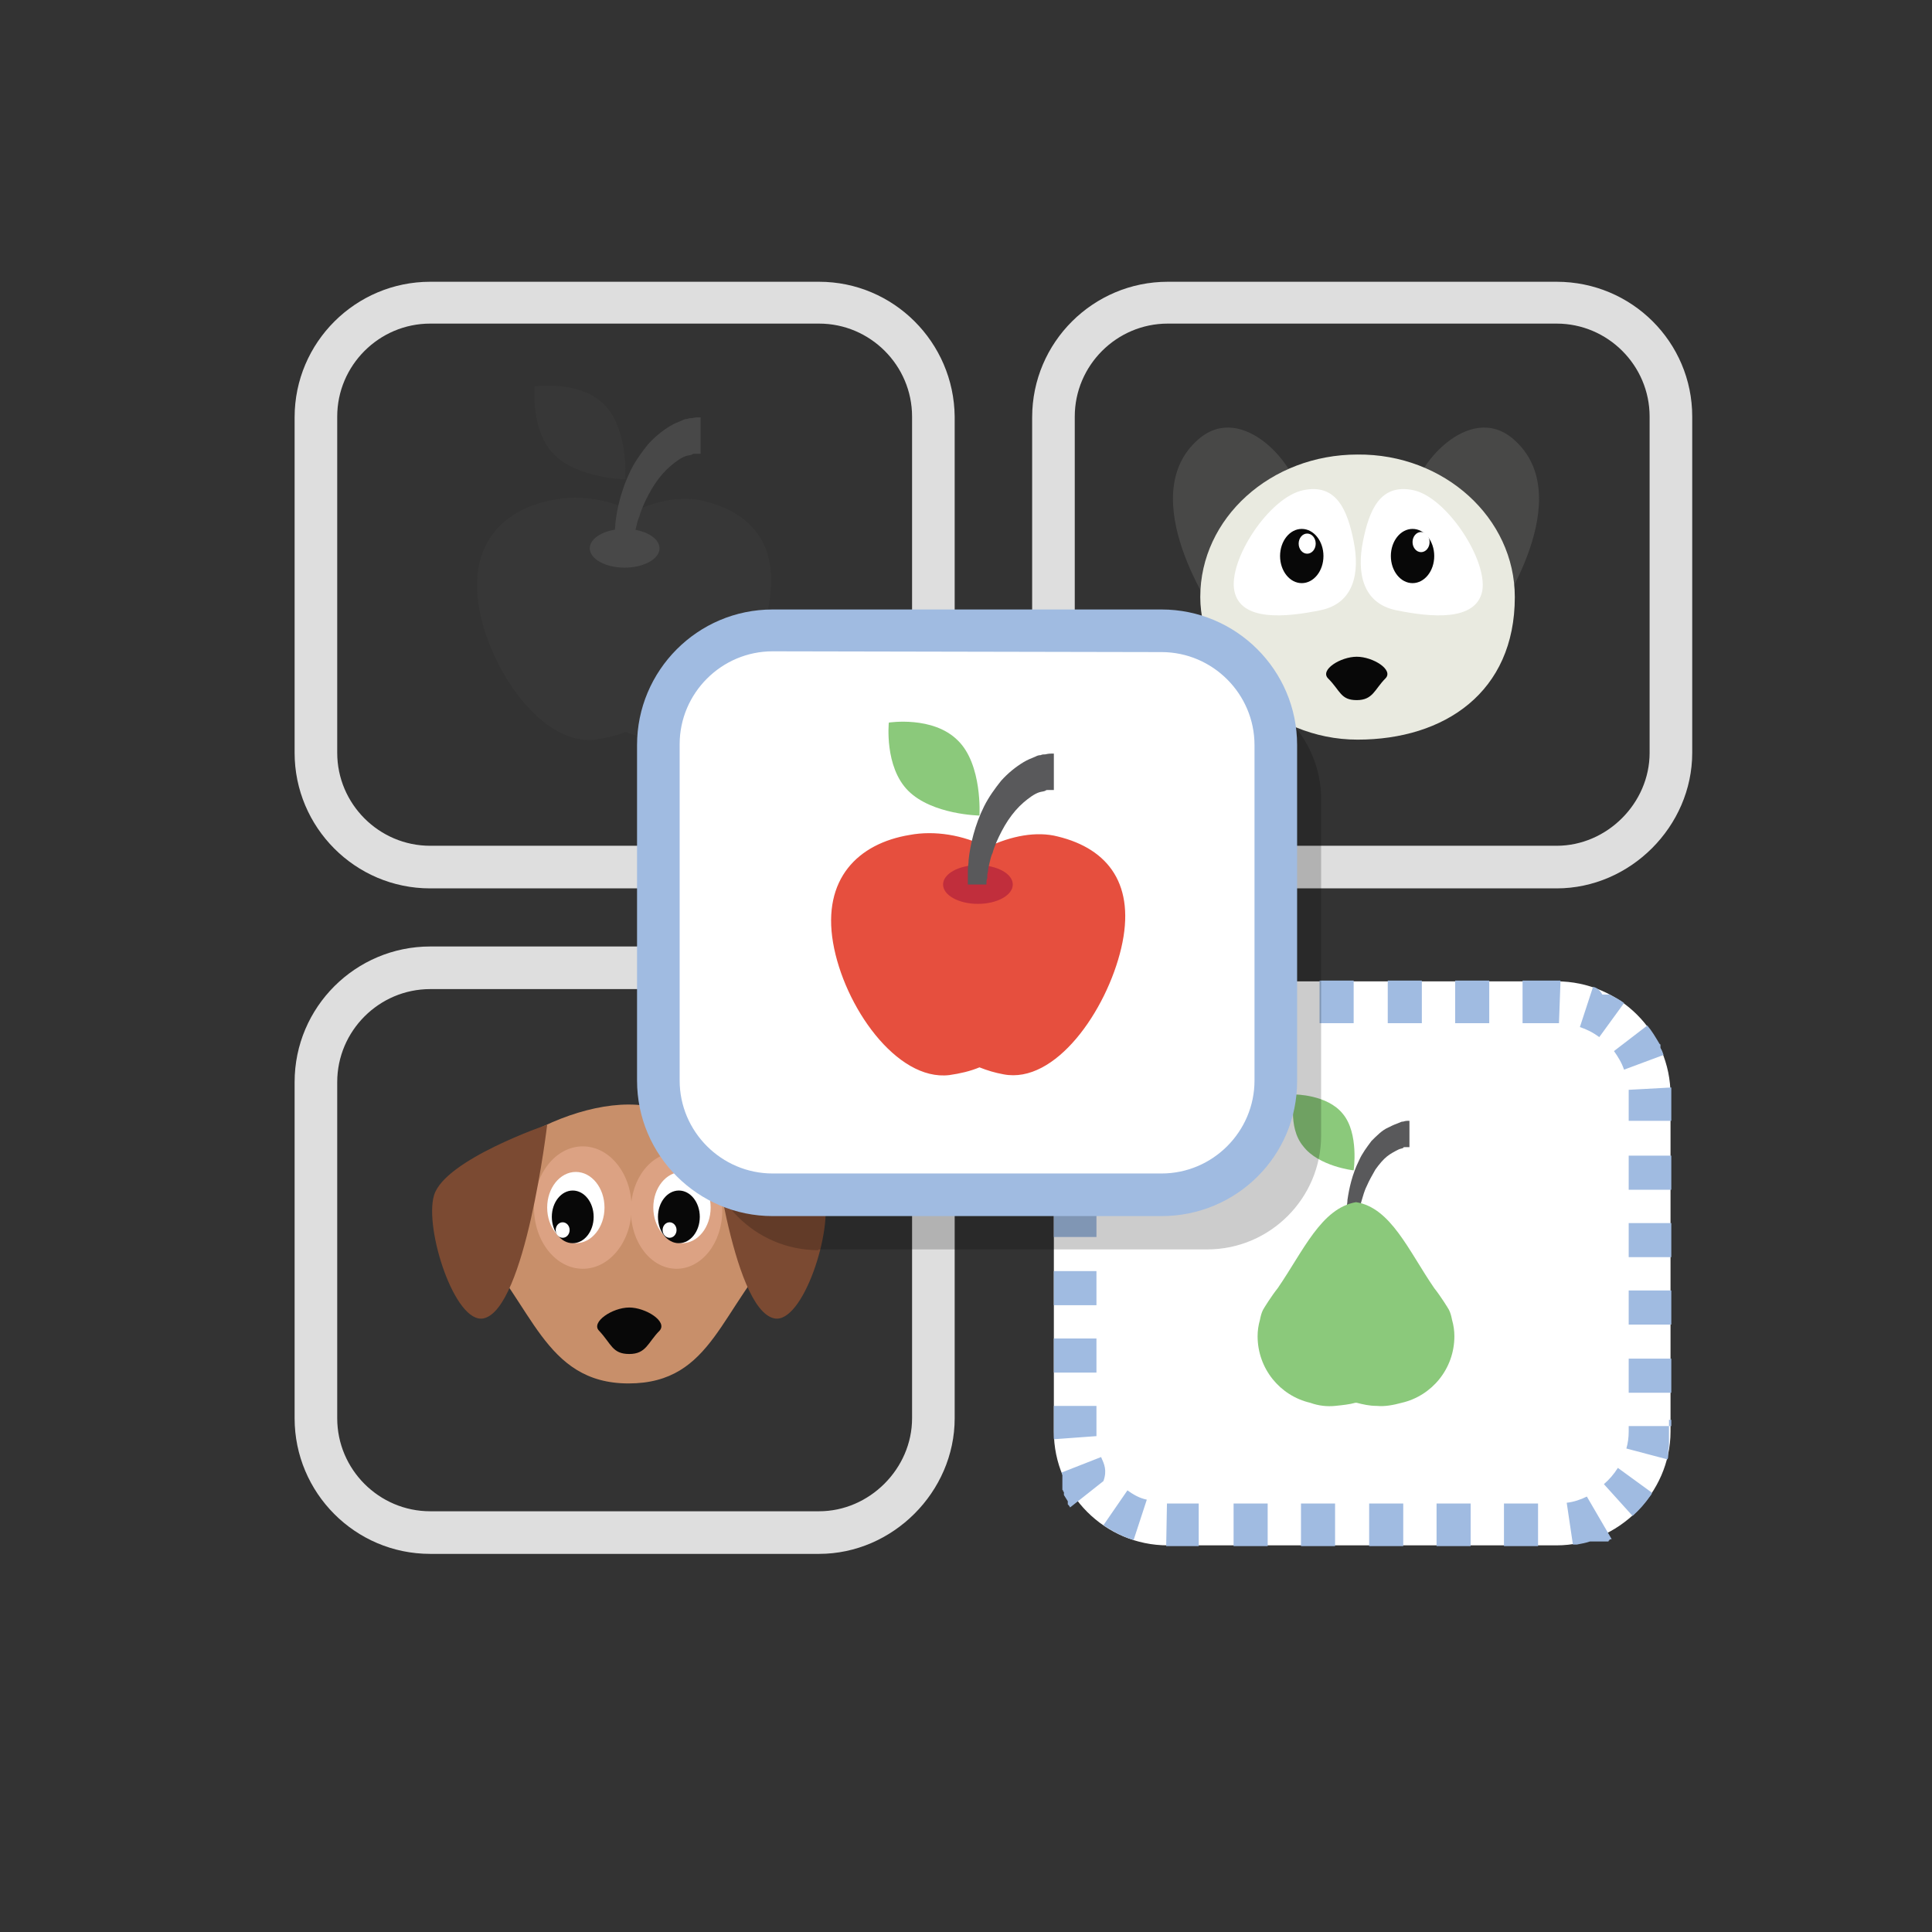 <?xml version="1.0" encoding="UTF-8" standalone="no"?>
<svg
   xmlns:dc="http://purl.org/dc/elements/1.1/"
   xmlns:cc="http://creativecommons.org/ns#"
   xmlns:rdf="http://www.w3.org/1999/02/22-rdf-syntax-ns#"
   xmlns:svg="http://www.w3.org/2000/svg"
   xmlns="http://www.w3.org/2000/svg"
   xmlns:xlink="http://www.w3.org/1999/xlink"
   xmlns:sodipodi="http://sodipodi.sourceforge.net/DTD/sodipodi-0.dtd"
   xmlns:inkscape="http://www.inkscape.org/namespaces/inkscape"
   height="24px"
   width="24px"
   viewBox="0 0 100 100"
   enable-background="new 0 0 100 100"
   version="1.1"
   id="svg32"
   sodipodi:docname="icon.svg"
   inkscape:version="0.92.2 5c3e80d, 2017-08-06">
  <rect x="0" y="0" width="100" height="100" fill="#333333" stroke="none"/>
  <defs
     id="defs36">
    <style
       id="style1183">
      .cls-1 {
        isolation: isolate;
      }

      .cls-2 {
        fill: none;
      }

      .cls-3 {
        fill: #6bc9a7;
      }

      .cls-4 {
        opacity: 0.15;
        mix-blend-mode: multiply;
      }

      .cls-5 {
        fill: #fff;
      }

      .cls-6 {
        fill: #cde6fc;
      }

      .cls-7 {
        fill: #8db7e2;
      }

      .cls-8 {
        opacity: 0.2;
      }

      .cls-9 {
        fill: #231f20;
      }

      .cls-10 {
        fill: #ddd;
      }

      .cls-11 {
        fill: #239630;
      }
    </style>
    <style
       id="style1586">
      .cls-1 {
        fill: #ea964d;
      }

      .cls-2 {
        fill: #f0f1f5;
      }

      .cls-3 {
        fill: #b8b8bf;
      }

      .cls-4 {
        fill: #34495e;
      }

      .cls-5 {
        fill: #e94c3d;
      }

      .cls-6 {
        fill: #c1392b;
      }

      .cls-7 {
        fill: #3497da;
      }

      .cls-8 {
        fill: #2a80bb;
      }

      .cls-9 {
        fill: #2c3e50;
        opacity: 0.1;
      }

      .cls-10 {
        fill: #8e44ad;
      }

      .cls-11 {
        fill: none;
      }
    </style>
    <style
       id="style6156">
      .cls-1 {
        fill: #f06060;
      }

      .cls-2 {
        opacity: 0.15;
      }

      .cls-3 {
        fill: #231f20;
      }

      .cls-4 {
        fill: #fff;
      }

      .cls-5 {
        fill: #79aad3;
      }

      .cls-6 {
        fill: #b0afad;
      }

      .cls-7 {
        fill: none;
      }
    </style>
    <style
       id="style217">
      .cls-1 {
        isolation: isolate;
      }

      .cls-2 {
        fill: #d35400;
      }

      .cls-3 {
        opacity: 0.25;
        mix-blend-mode: multiply;
      }

      .cls-4 {
        fill: #fff;
      }

      .cls-5 {
        fill: #34495e;
      }

      .cls-6 {
        fill: #2ecc71;
      }

      .cls-7 {
        fill: #2980b9;
      }

      .cls-8 {
        fill: none;
      }
    </style>
    <style
       id="style504">
      .cls-1 {
        isolation: isolate;
      }

      .cls-2 {
        fill: #97baf6;
      }

      .cls-3 {
        fill: #dedede;
      }

      .cls-4 {
        opacity: 0.2;
        mix-blend-mode: multiply;
      }

      .cls-5 {
        fill: #62c485;
      }

      .cls-6 {
        fill: #34495e;
      }

      .cls-7 {
        fill: none;
      }
    </style>
    <rect
       height="225"
       width="400"
       id="SVGID_1_" />
  </defs>
  <sodipodi:namedview
     pagecolor="#ffffff"
     bordercolor="#666666"
     borderopacity="1"
     objecttolerance="10"
     gridtolerance="10"
     guidetolerance="10"
     inkscape:pageopacity="0"
     inkscape:pageshadow="2"
     inkscape:window-width="1440"
     inkscape:window-height="856"
     id="namedview34"
     showgrid="false"
     inkscape:zoom="22.684322"
     inkscape:cx="12.028525"
     inkscape:cy="10.618424"
     inkscape:window-x="75"
     inkscape:window-y="47"
     inkscape:window-maximized="0"
     inkscape:current-layer="svg32" />
  <g
     stroke-miterlimit="10"
     id="g22"
     style="display:none;stroke-miterlimit:10">
    <g
       id="g14"
       style="stroke-width:3;stroke-linecap:round;stroke-linejoin:round">
      <g
         id="g10"
         style="stroke:#999999"
         transform="translate(29.167)">
        <g
           id="g6"
           style="fill:#ffffff">
          <path
             d="m 41.567,28.1 h 18.4 l -23.3,-24.1 v 18.9 c 0,2.8 2.2,5.2 4.9,5.2 z"
             id="path2"
             inkscape:connector-curvature="0" />
          <path
             d="m 41.567,28.1 c -2.7,0 -4.8,-2.3 -4.8,-5.2 V 4 H -8.567 c -2.7,0 -4.8,2.3 -4.8,5.2 v 83.2 c 0,2.9 2.1,5.2 4.8,5.2 H 55.067 c 2.7,0 4.8,-2.3 4.8,-5.2 V 28.1 Z"
             id="path4"
             inkscape:connector-curvature="0"
             sodipodi:nodetypes="sscsssssscs" />
        </g>
      </g>
    </g>
  </g>
  <style
     id="style131"
     type="text/css">
	.st0{fill:#1D1D1D;}
	.st1{fill:#FFFFFF;}
</style>
  <style
     id="style900"
     type="text/css">
	.st0{fill:none;}
	.st1{fill:#88C87A;}
	.st2{opacity:0.15;}
	.st3{fill:#231F20;}
	.st4{fill:#FFFFFF;}
	.st5{fill:#F05F5F;}
</style>
  <style
     id="style214"
     type="text/css">
	.st0{fill:#DDDDDD;}
	.st1{fill:#C6C6C6;}
	.st2{fill:#8DB7E2;}
	.st3{fill:#2376C1;}
	.st4{fill:none;}
</style>
  <style
     id="style294"
     type="text/css">
	.st0{clip-path:url(#SVGID_2_);fill:#DEDEDE;}
	.st1{opacity:0.2;clip-path:url(#SVGID_2_);}
	.st2{fill:#C1C1BC;}
	.st3{fill:#9B9B9B;}
	.st4{clip-path:url(#SVGID_2_);}
	.st5{fill:#E9EAE0;}
	.st6{fill:#FFFFFF;}
	.st7{fill:#080808;}
	.st8{fill:#C88F6A;}
	.st9{fill:#DCA283;}
	.st10{fill:#7B4A32;}
	.st11{fill:#A0BBE1;}
	.st12{fill:#59595B;}
	.st13{fill:#8BC97B;}
	.st14{opacity:0.2;clip-path:url(#SVGID_2_);enable-background:new    ;}
	.st15{fill:#010101;}
	.st16{clip-path:url(#SVGID_2_);fill:#FFFFFF;}
	.st17{clip-path:url(#SVGID_2_);fill:#A0BBE1;}
	.st18{fill:#E64F3E;}
	.st19{fill:#C12E3C;}
</style>
  <g
     id="g470"
     transform="matrix(0.401,0,0,0.401,-28.821,2.474)">
    <defs
       id="defs299">
      <rect
         height="225"
         width="400"
         id="rect481"
         x="0"
         y="0" />
    </defs>
    <clipPath
       id="SVGID_2_">
      <use
         id="use301"
         style="overflow:visible"
         xlink:href="#SVGID_1_"
         x="0"
         y="0"
         width="100%"
         height="100%" />
    </clipPath>
    <path
       id="path304"
       clip-path="url(#SVGID_2_)"
       d="m 177.6,30.2 h -50.2 c -9.6,0 -17.5,7.8 -17.5,17.5 V 91 c 0,9.6 7.8,17.5 17.5,17.5 h 50.2 c 9.5,0 17.5,-8 17.5,-17.5 V 47.6 C 195,38 187.2,30.2 177.6,30.2 Z m 12,60.8 c 0,6.5 -5.5,12 -12,12 h -50.2 c -6.6,0 -12,-5.4 -12,-12 V 47.6 c 0,-6.6 5.4,-12 12,-12 h 50.2 c 6.6,0 12,5.4 12,12 z"
       class="st0"
       inkscape:connector-curvature="0"
       style="fill:#dedede" />
    <g
       id="g322"
       clip-path="url(#SVGID_2_)"
       class="st1"
       style="opacity:0.2">
      <g
         id="g308">
        <path
           id="path306"
           d="m 162.7,58.5 c -2.7,-0.7 -6,-0.1 -9.1,1.4 -3.1,-1.6 -6.8,-2.2 -10,-1.6 -6.7,1.1 -11.3,5.7 -9.9,13.9 1.4,8.2 8.2,17.9 15,17.1 1.4,-0.2 2.7,-0.5 3.9,-1 1,0.4 2,0.7 3.1,0.9 6.7,1.3 13.3,-8.2 15.2,-16.3 1.9,-8.2 -1.6,-12.8 -8.2,-14.4 z"
           class="st2"
           inkscape:connector-curvature="0"
           style="fill:#c1c1bc" />
      </g>
      <g
         id="g312">
        <ellipse
           id="ellipse310"
           ry="2.5"
           rx="4.5"
           cy="64.6"
           cx="152.5"
           class="st3"
           style="fill:#9b9b9b" />
      </g>
      <g
         id="g316">
        <path
           id="path314"
           d="m 151.2,64.6 c 0,0 0,-0.1 0,-0.2 0,-0.2 0,-0.3 0,-0.7 0,-0.3 0,-0.7 0,-1 0,-0.4 0.1,-0.8 0.1,-1.3 0.2,-1.9 0.8,-4.5 2,-6.9 0.6,-1.2 1.4,-2.3 2.2,-3.3 0.9,-1 1.9,-1.8 2.9,-2.4 0.5,-0.3 1,-0.5 1.5,-0.7 0.2,-0.1 0.4,-0.2 0.7,-0.2 0.2,-0.1 0.4,-0.1 0.6,-0.1 0.4,-0.1 0.7,-0.1 0.8,-0.1 0.2,0 0.3,0 0.3,0 v 4.7 h -0.1 c -0.1,0 -0.2,0 -0.4,0 -0.1,0 -0.2,0 -0.3,0 -0.1,0 -0.2,0 -0.3,0.1 -0.2,0.1 -0.5,0.1 -0.8,0.2 -0.6,0.2 -1.3,0.7 -2,1.3 -0.7,0.6 -1.4,1.4 -2,2.3 -0.6,0.9 -1.1,1.9 -1.5,2.8 -0.2,0.5 -0.4,1 -0.5,1.4 -0.2,0.4 -0.3,0.9 -0.4,1.3 -0.1,0.4 -0.2,0.8 -0.2,1.1 -0.1,0.3 -0.1,0.6 -0.1,0.9 -0.1,0.2 -0.1,0.4 -0.1,0.6 0,0.2 0,0.2 0,0.2 z"
           class="st3"
           inkscape:connector-curvature="0"
           style="fill:#9b9b9b" />
      </g>
      <g
         id="g320">
        <path
           id="path318"
           d="m 149.8,46 c 3.2,3.1 2.8,9.7 2.8,9.7 0,0 -6.1,-0.1 -9.2,-3.2 -3.1,-3.1 -2.5,-8.8 -2.5,-8.8 0,0 5.8,-0.8 8.9,2.3 z"
           class="st2"
           inkscape:connector-curvature="0"
           style="fill:#c1c1bc" />
      </g>
    </g>
    <path
       id="path324"
       clip-path="url(#SVGID_2_)"
       d="m 272.8,30.2 h -50.2 c -9.6,0 -17.5,7.8 -17.5,17.5 V 91 c 0,9.6 7.8,17.5 17.5,17.5 h 50.2 c 9.5,0 17.5,-8 17.5,-17.5 V 47.6 c 0,-9.6 -7.8,-17.4 -17.5,-17.4 z m 12,60.8 c 0,6.5 -5.5,12 -12,12 h -50.2 c -6.6,0 -12,-5.4 -12,-12 V 47.6 c 0,-6.6 5.4,-12 12,-12 h 50.2 c 6.6,0 12,5.4 12,12 z"
       class="st0"
       inkscape:connector-curvature="0"
       style="fill:#dedede" />
    <g
       id="g366"
       clip-path="url(#SVGID_2_)"
       class="st4">
      <g
         id="g328">
        <path
           id="path326"
           d="m 226.6,50.5 c 5.7,-4.9 12.9,3.6 13,7.7 0.1,4.5 -10.8,15.1 -10.8,15.1 0,0 -10.8,-15.4 -2.2,-22.8 z"
           class="st2"
           inkscape:connector-curvature="0"
           style="fill:#c1c1bc" />
      </g>
      <g
         id="g332">
        <path
           id="path330"
           d="m 267.2,50.5 c -5.7,-4.9 -12.9,3.6 -13,7.7 -0.1,4.5 10.8,15.1 10.8,15.1 0,0 10.8,-15.4 2.2,-22.8 z"
           class="st2"
           inkscape:connector-curvature="0"
           style="fill:#c1c1bc" />
      </g>
      <g
         id="g336">
        <path
           id="path334"
           d="m 267.4,70.9 c 0,12.3 -9.1,18.4 -20.3,18.4 -11.2,0 -20.3,-9.1 -20.3,-18.4 0,-10.2 9.1,-18.4 20.3,-18.4 11.2,-0.1 20.3,8.2 20.3,18.4 z"
           class="st5"
           inkscape:connector-curvature="0"
           style="fill:#e9eae0" />
      </g>
      <g
         id="g340">
        <path
           id="path338"
           d="m 263.2,70.1 c -0.8,4 -6.7,3.4 -11.1,2.5 -4.4,-0.9 -5.1,-4.9 -4.3,-8.9 0.8,-4 2.2,-7.5 6.5,-6.6 4.3,0.9 9.6,9 8.9,13 z"
           class="st6"
           inkscape:connector-curvature="0"
           style="fill:#ffffff" />
      </g>
      <g
         id="g344">
        <path
           id="path342"
           d="m 231.2,70.1 c 0.8,4 6.7,3.4 11.1,2.5 4.4,-0.9 5.1,-4.9 4.3,-8.9 -0.8,-4 -2.2,-7.5 -6.5,-6.6 -4.4,0.9 -9.7,9 -8.9,13 z"
           class="st6"
           inkscape:connector-curvature="0"
           style="fill:#ffffff" />
      </g>
      <g
         id="g348">
        <path
           id="path346"
           d="m 250.7,81.4 c -1.4,1.4 -1.6,2.8 -3.7,2.8 -2.1,0 -2.1,-1.2 -3.7,-2.8 -1.1,-1.1 1.6,-2.8 3.7,-2.8 2.1,0 4.8,1.7 3.7,2.8 z"
           class="st7"
           inkscape:connector-curvature="0"
           style="fill:#080808" />
      </g>
      <g
         id="g352">
        <ellipse
           id="ellipse350"
           ry="3.5"
           rx="2.8"
           cy="65.6"
           cx="239.9"
           class="st7"
           style="fill:#080808" />
      </g>
      <g
         id="g356">
        <ellipse
           id="ellipse354"
           ry="3.5"
           rx="2.8"
           cy="65.6"
           cx="254.2"
           class="st7"
           style="fill:#080808" />
      </g>
      <g
         id="g360">
        <ellipse
           id="ellipse358"
           ry="1.3"
           rx="1.1"
           cy="64"
           cx="240.6"
           class="st6"
           style="fill:#ffffff" />
      </g>
      <g
         id="g364">
        <ellipse
           id="ellipse362"
           ry="1.3"
           rx="1.1"
           cy="63.8"
           cx="255.3"
           class="st6"
           style="fill:#ffffff" />
      </g>
    </g>
    <path
       id="path368"
       clip-path="url(#SVGID_2_)"
       d="m 177.6,116 h -50.2 c -9.6,0 -17.5,7.8 -17.5,17.5 v 43.4 c 0,9.6 7.8,17.5 17.5,17.5 h 50.2 c 9.5,0 17.5,-8 17.5,-17.5 V 133.5 C 195,123.9 187.2,116 177.6,116 Z m 12,60.9 c 0,6.5 -5.5,12 -12,12 h -50.2 c -6.6,0 -12,-5.4 -12,-12 v -43.4 c 0,-6.6 5.4,-12 12,-12 h 50.2 c 6.6,0 12,5.4 12,12 z"
       class="st0"
       inkscape:connector-curvature="0"
       style="fill:#dedede" />
    <g
       id="g418"
       clip-path="url(#SVGID_2_)"
       class="st4">
      <g
         id="g372">
        <path
           id="path370"
           d="m 172.9,154.4 c -8.1,8.1 -8.9,18 -19.9,18 -11,0 -12.4,-10.5 -19.9,-18 -7,-7 8.9,-18 19.9,-18 11,0 26.9,10.9 19.9,18 z"
           class="st8"
           inkscape:connector-curvature="0"
           style="fill:#c88f6a" />
      </g>
      <g
         id="g376">
        <ellipse
           id="ellipse374"
           ry="7.9"
           rx="6.3"
           cy="149.7"
           cx="147.1"
           class="st9"
           style="fill:#dca283" />
      </g>
      <g
         id="g380">
        <ellipse
           id="ellipse378"
           ry="7.5"
           rx="5.9"
           cy="150.1"
           cx="159.2"
           class="st9"
           style="fill:#dca283" />
      </g>
      <g
         id="g384">
        <path
           id="path382"
           d="m 157,165.6 c -1.5,1.5 -1.7,3 -3.9,3 -2.2,0 -2.3,-1.3 -3.9,-3 -1.1,-1.1 1.7,-3 3.9,-3 2.1,0 5,1.8 3.9,3 z"
           class="st7"
           inkscape:connector-curvature="0"
           style="fill:#080808" />
      </g>
      <g
         id="g388">
        <ellipse
           id="ellipse386"
           ry="4.6"
           rx="3.7"
           cy="149.7"
           cx="146.2"
           class="st6"
           style="fill:#ffffff" />
      </g>
      <g
         id="g392">
        <ellipse
           id="ellipse390"
           ry="3.4"
           rx="2.7"
           cy="150.9"
           cx="145.8"
           class="st7"
           style="fill:#080808" />
      </g>
      <g
         id="g396">
        <ellipse
           id="ellipse394"
           ry="1"
           rx="0.9"
           cy="152.6"
           cx="144.5"
           class="st6"
           style="fill:#ffffff" />
      </g>
      <g
         id="g400">
        <ellipse
           id="ellipse398"
           ry="4.6"
           rx="3.7"
           cy="149.7"
           cx="159.9"
           class="st6"
           style="fill:#ffffff" />
      </g>
      <g
         id="g404">
        <ellipse
           id="ellipse402"
           ry="3.4"
           rx="2.7"
           cy="150.9"
           cx="159.5"
           class="st7"
           style="fill:#080808" />
      </g>
      <g
         id="g408">
        <ellipse
           id="ellipse406"
           ry="1"
           rx="0.9"
           cy="152.6"
           cx="158.3"
           class="st6"
           style="fill:#ffffff" />
      </g>
      <g
         id="g412">
        <path
           id="path410"
           d="m 171.8,164 c 3.7,0.8 7.7,-11.6 6.4,-15.9 -1.4,-4.6 -14.6,-9.1 -14.6,-9.1 0,0 2.7,23.8 8.2,25 z"
           class="st10"
           inkscape:connector-curvature="0"
           style="fill:#7b4a32" />
      </g>
      <g
         id="g416">
        <path
           id="path414"
           d="m 134.3,164 c -3.7,0.8 -7.7,-11.6 -6.4,-15.9 1.4,-4.6 14.6,-9.1 14.6,-9.1 0,0 -2.8,23.8 -8.2,25 z"
           class="st10"
           inkscape:connector-curvature="0"
           style="fill:#7b4a32" />
      </g>
    </g>
    <g
       id="g428"
       clip-path="url(#SVGID_2_)"
       class="st4">
      <g
         id="g422">
        <path
           id="path420"
           d="m 222.6,193.3 c -8.1,0 -14.7,-6.6 -14.7,-14.7 v -43.4 c 0,-8.1 6.6,-14.7 14.7,-14.7 h 50.2 c 8.1,0 14.7,6.6 14.7,14.7 v 43.4 c 0,8 -6.8,14.7 -14.7,14.7 z"
           class="st6"
           inkscape:connector-curvature="0"
           style="fill:#ffffff" />
      </g>
      <g
         id="g426">
        <path
           id="path424"
           d="m 272.8,120.4 h -4.4 v 5.5 h 4.4 z m -8.7,0 h -4.4 v 5.5 h 4.4 z m -8.7,0 H 251 v 5.5 h 4.4 z m -8.8,0 h -4.4 v 5.5 h 4.4 z m -8.7,0 h -4.4 v 5.5 h 4.4 z m -8.7,0 h -4.4 v 5.5 h 4.4 z m -8.7,0.2 c -1.5,0.2 -2.9,0.7 -4.1,1.3 l 2.3,4.9 c 0.8,-0.4 1.7,-0.7 2.6,-0.8 z m -7.8,3.7 c -1.1,1 -2,2.1 -2.7,3.4 l 4.7,2.8 c 0.5,-0.8 1,-1.5 1.7,-2.1 z m -4.3,7.4 c -0.1,0.5 -0.2,1.1 -0.3,1.7 v 0 0.1 0 0 0 0 0 0 0 c 0,0 0,0 0,0.1 v 0 0 0 0 0 0 0 0 0 c 0,0 0,0 0,0.1 v 0 0 0 0 0 0 0 0 0 0 0 0 0 0 0 0 0 0 0 c 0,0 0,0 0,0.1 v 0 0 0 0 0 0 0 0 0 c 0,0 0,0 0,0.1 v 0 0 0 0 0 0 0 0 0 0 0 0 0 0 0 0 0 0 0 0 0 0 0 0 0 0 0 0 0 0 0 0 0 0 0 0 0 0 0 0 0 0 0 0 0 0 0 0 0 0 0 0 0 0 0 0 0 0 0 0 0 0 0 0 0 0 0 0 0 0 0 0 0 0 0 0 0 0 0 0 0 0 0 0 0 0 0 0 0 0 0 0 0 0 0 0 0 0 0 0 0 0 0 0 0 0 0 0 0 0 0 0 0 0 0 0 0 0 0 0 0 0 0 0 0 0 0 0 0 0 0 0 0 0 0 0 0 0 0 0 0 0 0 0 0 0 0 0 0 0 0 0 0 0 0 0 0 0 0 0 0 0 0 0 0 0 0 0 0 0 0 0 0 0 0 0 0 0 0 0 0 0 0 0 0 0 0 0 0 0 0 0 0 0 0.9 h 5.5 v -0.9 c 0,-0.8 0.1,-1.5 0.3,-2.2 z m 5,8.7 h -5.5 v 4.4 h 5.5 z m 0,8.7 h -5.5 v 4.4 h 5.5 z m 0,8.8 h -5.5 v 4.4 h 5.5 z m 0,8.7 h -5.5 v 4.4 h 5.5 z m 0,8.7 h -5.5 v 3.3 0 0 0 0 0 0 0 0 0 0 0 0 0 0 0 0 0 0 0 0 0 0 0 0 0 0 0 0 0 0 0 0 0 0 0 0 0 0 0 c 0,0 0,0 0,0.1 v 0 c 0,0 0,0 0,0.1 v 0 c 0,0.1 0,0.1 0,0.1 v 0 c 0,0.1 0,0.1 0,0.1 v 0 c 0,0 0,0 0,0.1 v 0 c 0,0 0,0 0,0.1 v 0 0 0 0 0 0 0 0 0 0 0 0 0 0 0 0 c 0,0 0,0 0,0.1 v 0 c 0,0.1 0,0.2 0,0.3 l 5.5,-0.4 c 0,-0.2 0,-0.4 0,-0.7 z m 0.6,6.6 -5.1,2 c 0,0.1 0.1,0.2 0.1,0.2 v 0 c 0,0 0,0 0,0.1 v 0 c 0,0 0,0 0,0.1 v 0 c 0,0 0,0 0,0.1 v 0 c 0,0 0,0 0,0.1 v 0 0 0 0 0 0 0 c 0,0 0,0 0,0.1 v 0 c 0,0 0,0 0,0.1 v 0 c 0,0 0,0 0,0.1 v 0 c 0,0 0,0 0,0.1 v 0 0 0 0 0 0 0 0 0 0 0 0 0 0 0 0 0 0 0 0 0 0 0 0 0 0 0 c 0,0 0,0 0,0.1 v 0 0 0 0 0 0 0 0 0 0 0 0 0 0 0 0 0 0 0 0 0 0 0 0 0 0 0 c 0,0 0,0 0,0.1 v 0 0 0 0 0 0 0 0 0 0 0 0 0 0 0 0 0 0 0 0 0 0 0 0 0 0 0 c 0,0 0,0 0,0.1 v 0 c 0,0 0,0 0,0.1 v 0 0 0 0 0 0 0 0 0 0 0 0 0 0 0 0 0 0 0 c 0,0 0,0 0,0.1 v 0 c 0,0 0,0 0,0.1 v 0 c 0,0 0,0 0,0.1 v 0 c 0,0 0,0 0,0.1 v 0 c 0,0 0,0 0,0.1 v 0 c 0,0 0,0 0,0.1 v 0 c 0,0 0,0 0,0.1 v 0 0 0 c 0,0 0,0 0,0.1 v 0 c 0,0.1 0.1,0.1 0.1,0.1 v 0 c 0,0 0,0 0,0.1 v 0 c 0,0.1 0.1,0.1 0.1,0.1 v 0 c 0,0 0,0 0,0.1 v 0 c 0,0 0,0 0,0.1 v 0 c 0,0 0,0 0,0.1 v 0 c 0,0 0,0 0,0.1 v 0 c 0.2,0.3 0.3,0.5 0.5,0.8 v 0 c 0,0 0,0 0,0.1 v 0 c 0,0 0,0 0,0.1 v 0 c 0,0 0,0 0,0.1 v 0 c 0,0 0,0 0,0.1 v 0 0 0 0 0 0 0 0 0 0 0 0 0 0 0 0 0 0 0 0 0 0 0 0 0 0 0 0 0 0 0 0 0 0 0 0 0 0 0 0 0 0 0 0 0 0 0 0 0 0 0 0 0 0 0 0 0 0 0 0 0 0 0 0 c 0.1,0.1 0.2,0.2 0.3,0.4 l 4.3,-3.4 c 0.5,-1.4 0.1,-2.2 -0.3,-3.1 z m 3.4,4.3 -3.1,4.5 c 1.2,0.8 2.5,1.5 3.9,1.9 l 1.7,-5.2 c -1,-0.2 -1.8,-0.7 -2.5,-1.2 z m 5.1,1.7 -0.1,5.5 c 0.1,0 0.1,0 0.1,0 v 0 0 0 0 0 0 0 0 0 0 0 0 0 0 0 0 0 h 4.1 v -5.5 z m 13,0 h -4.4 v 5.5 h 4.4 z m 8.7,0 h -4.4 v 5.5 h 4.4 z m 8.8,0 h -4.4 v 5.5 h 4.4 z m 8.7,0 h -4.4 v 5.5 h 4.4 z m 8.7,0 H 266 v 5.5 h 4.4 z m 6.3,-0.9 c -0.8,0.4 -1.7,0.7 -2.6,0.8 l 0.8,5.4 v 0 0 0 0 0 0 0 0 0 0 0 0 0 0 0 0 0 0 0 0 0 0 0 0 0 0 0 0 0 c 0,0 0,0 0.1,0 v 0 c 0,0 0,0 0.1,0 v 0 c 0,0 0,0 0.1,0 v 0 c 0,0 0,0 0.1,0 v 0 c 0,0 0,0 0.1,0 v 0 c 0.5,-0.1 1.1,-0.2 1.7,-0.4 v 0 c 0,0 0,0 0.1,0 v 0 c 0,0 0,0 0.1,0 v 0 c 0,0 0,0 0.1,0 v 0 c 0,0 0,0 0.1,0 v 0 c 0,0 0,0 0.1,0 v 0 c 0,0 0,0 0.1,0 v 0 c 0,0 0,0 0.1,0 v 0 c 0,0 0,0 0.1,0 v 0 c 0,0 0,0 0.1,0 v 0 0 0 0 0 0 0 0 0 0 0 0 0 0 0 0 0 0 0 0 0 0 0 0 0 0 0 0 0 0 0 0 0 0 0 0 0 0 0 0 0 0 0 0 0 0 0 0 0 0 0 0 0 0 0 0 0 0 0 0 0 0 0 0 0 0 0 0 0 0 0 0 0 0 0 0 0 0 0 0 0 0 0 0 0 0 0 0 0 0 0 0 0 0 0 0 0 0 c 0,0 0,0 0.1,0 v 0 c 0,0 0,0 0.1,0 v 0 0 0 0 0 c 0,0 0,0 0.1,0 v 0 c 0,0 0,0 0.1,0 v 0 c 0,0 0,0 0.1,0 v 0 c 0,0 0,0 0.1,0 v 0 c 0,0 0,0 0.1,0 v 0 c 0,0 0,0 0.1,0 v 0 c 0,0 0,0 0.1,0 v 0 c 0,0 0,0 0.1,0 v 0 0 0 0 0 c 0,0 0,0 0.1,0 v 0 c 0,0 0,0 0.1,0 v 0 c 0,0 0,0 0.1,0 v 0 0 0 0 0 c 0,0 0,0 0.1,0 v 0 c 0.1,0 0.1,0 0.1,-0.1 v 0 c 0.1,0 0.1,-0.1 0.1,-0.1 v 0 c 0.1,-0.1 0.2,-0.1 0.3,-0.1 z m 4,-3.7 c -0.5,0.8 -1.1,1.5 -1.8,2.1 l 3.7,4.1 c 0.9,-0.8 1.6,-1.6 2.3,-2.6 v 0 0 0 0 0 0 0 0 0 0 0 0 0 0 0 0 0 0 0 0 0 0 0 0 0 0 0 0 0 0 0 0 0 0 0 0 0 0 0 0 0 0 0 0 0 0 0 0 c 0.1,-0.1 0.2,-0.3 0.2,-0.4 z m 6.9,-5.4 h -5.5 v 0.7 c 0,0.8 -0.1,1.5 -0.3,2.2 l 5.3,1.4 c 0.1,-0.2 0.1,-0.3 0.1,-0.5 v 0 0 0 c 0,0 0,0 0,-0.1 v 0 0 0 0 0 c 0,0 0,0 0,-0.1 v 0 0 0 0 0 0 0 0 0 0 0 0 0 0 0 0 0 0 0 0 0 0 0 0 0 0 0 0 0 0 0 0 0 0 0 0 0 0 0 0 0 0 0 0 0 0 0 0 0 0 0 0 0 0 0 0 0 0 0 0 -0.1 0 0 0 -0.1 0 0 0 -0.1 0 0 0 -0.1 0 0 0 -0.1 0 c 0.1,-0.3 0.1,-0.6 0.1,-0.9 v 0 c 0,-0.1 0,-0.1 0,-0.1 v 0 0 0 -0.1 0 0 0 -0.1 0 0 0 -0.1 0 0 0 -0.1 0 0 0 0 0 c 0,0 0,0 0,-0.1 v 0 0 0 0 0 c 0,0 0,0 0,-0.1 v 0 0 0 0 0 c 0,0 0,0 0,-0.1 v 0 0 0 0 0 c 0,0 0,0 0,-0.1 v 0 0 0 0 0 c 0,0 0,0 0,-0.1 v 0 0 0 0 0 c 0,0 0,0 0,-0.1 v 0 0 0 0 0 0 0 0 0 0 0 0 0 0 0 0 0 0 0 0 0 0 0 0 0 0 0 0 0 0 0 0 0 0 0 0 0 0 0 0 0 0 0 0 0 0 0 0 0 0 0 0 0 0 0 0 0 0 0 0 0 0 0 0 0 0 0 0 0 0 0 0 0 0 0 0 0 0 0 0 0 0 0 0 0 0 0 0 0 0 0 0 0 0 -1.9 h 0.3 z m 0,-8.7 h -5.5 v 4.4 h 5.5 z m 0,-8.8 h -5.5 v 4.4 h 5.5 z m 0,-8.7 h -5.5 v 4.4 h 5.5 z m 0,-8.7 h -5.5 v 4.4 h 5.5 z m 0,-8.8 -5.5,0.3 c 0,0.2 0,0.4 0,0.6 v 3.4 h 5.5 v -3.4 0 0 0 0 0 0 0 0 0 0 0 0 0 0 0 0 0 0 0 0 0 0 0 0 0 0 0 0 0 0 0 0 0 c 0,0 0,0 0,-0.1 v 0 0 0 0 0 0 0 c 0,0 0,0 0,-0.1 v 0 0 0 c 0,-0.1 0,-0.2 0,-0.3 v 0 -0.1 0 0 0 0 0 c 0,0 0,0 0,-0.1 v 0 0 0 0 0 0 0 0 0 0 0 0 0 0 0 0 c 0,-0.1 0,-0.1 0,-0.2 z m -3.1,-8 -4.3,3.3 c 0.5,0.7 1,1.5 1.3,2.4 l 5.1,-1.9 c -0.1,-0.3 -0.2,-0.6 -0.4,-0.9 v 0 c 0,0 0,0 0,-0.1 v 0 c 0,0 0,0 0,-0.1 v 0 c 0,0 0,0 0,-0.1 v 0 0 0 0 0 0 0 0 0 0 0 0 0 0 0 0 0 0 0 0 0 0 0 0 0 0 0 0 0 0 0 0 0 0 0 0 0 0 0 0 0 0 0 0 0 0 0 0 0 0 0 0 0 0 0 0 0 0 0 0 c 0,0 0,0 0,-0.1 v 0 c 0,0 0,-0.1 -0.1,-0.1 v 0 c -0.6,-1 -1,-1.7 -1.6,-2.4 z m -7,-5 -1.7,5.2 c 0.9,0.3 1.7,0.7 2.5,1.3 l 3.2,-4.4 v 0 0 0 0 0 0 0 0 0 0 0 c -0.5,-0.4 -1.1,-0.7 -1.7,-1 v 0 c 0,0 -0.1,0 -0.1,-0.1 v 0 c 0,0 0,0 -0.1,0 v 0 c 0,0 0,0 -0.1,0 v 0 c 0,0 0,0 -0.1,0 v 0 c 0,0 0,0 -0.1,0 v 0 c 0,0 0,0 -0.1,0 v 0 0 0 0 0 0 0 0 0 0 0 0 0 0 0 0 0 0 0 0 0 0 0 0 0 0 0 0 0 0 0 0 0 0 0 0 0 0 0 0 0 0 0 0 0 0 0 0 0 0 0 0 0 0 0 0 0 0 0 0 0 0 0 0 0 0 0 0 0 0 0 0 0 0 0 0 c 0,0 0,0 -0.1,0 v 0 c 0,0 0,0 -0.1,0 v 0 c 0,0 0,0 -0.1,0 v 0 c 0,0 0,0 -0.1,0 v 0 c 0,0 0,0 -0.1,0 v 0 c -0.4,-0.7 -0.8,-0.9 -1.2,-1 z m -4.7,-0.8 v 5.5 c 0.1,0 0.2,0 0.3,0 l 0.2,-5.5 h -0.1 v 0 0 0 0 0 0 0 0 0 0 0 0 0 0 0 0 0 0 0 0 0 0 0 0 0 0 0 0 0 0 0 0 0 0 0 0 0 0 0 0 0 0 0 0 0 0 c -0.3,0 -0.3,0 -0.4,0 0.1,0 0.1,0 0,0 0.1,0 0.1,0 0,0 0.1,0 0.1,0 0,0 0.1,0 0.1,0 0,0 0.1,0 0.1,0 0,0 0.1,0 0.1,0 0,0 z"
           class="st11"
           inkscape:connector-curvature="0"
           style="fill:#a0bbe1" />
      </g>
    </g>
    <g
       id="g442"
       clip-path="url(#SVGID_2_)"
       class="st4">
      <g
         id="g432">
        <path
           id="path430"
           d="m 245.7,151.2 c 0,0 0,-0.1 0,-0.2 0,-0.1 0,-0.2 0,-0.5 0,-0.2 0,-0.5 0,-0.8 0,-0.3 0.1,-0.6 0.1,-1 0.2,-1.4 0.6,-3.3 1.5,-5.1 0.4,-0.9 1,-1.7 1.6,-2.5 0.7,-0.7 1.4,-1.4 2.1,-1.7 0.4,-0.2 0.8,-0.4 1.1,-0.5 0.2,-0.1 0.3,-0.1 0.5,-0.2 0.2,-0.1 0.3,-0.1 0.4,-0.1 0.3,-0.1 0.5,-0.1 0.6,-0.1 0.2,0 0.2,0 0.2,0 v 3.4 h -0.1 c -0.1,0 -0.2,0 -0.3,0 -0.1,0 -0.1,0 -0.2,0 -0.1,0 -0.2,0 -0.2,0.1 -0.2,0.1 -0.4,0.1 -0.6,0.2 -0.4,0.2 -1,0.5 -1.5,0.9 -0.5,0.4 -1,1 -1.5,1.7 -0.4,0.7 -0.8,1.4 -1.1,2.1 -0.2,0.4 -0.3,0.7 -0.4,1 -0.1,0.3 -0.2,0.7 -0.3,1 -0.1,0.3 -0.1,0.6 -0.2,0.8 -0.1,0.3 -0.1,0.4 -0.1,0.7 0,0.2 -0.1,0.3 -0.1,0.4 0,0.1 0,0.2 0,0.2 z"
           class="st12"
           inkscape:connector-curvature="0"
           style="fill:#59595b" />
      </g>
      <g
         id="g436">
        <path
           id="path434"
           d="m 245.2,137.6 c 2.1,2.5 1.4,7.3 1.4,7.3 0,0 -4.5,-0.5 -6.5,-3.1 -2.1,-2.5 -1.1,-6.7 -1.1,-6.7 0,0 4.2,0 6.2,2.5 z"
           class="st13"
           inkscape:connector-curvature="0"
           style="fill:#8bc97b" />
      </g>
      <g
         id="g440">
        <path
           id="path438"
           d="m 259.3,164.2 c -0.1,-0.5 -0.2,-0.9 -0.4,-1.3 -0.1,-0.2 -1.1,-1.8 -1.9,-2.8 -3.3,-4.8 -5.6,-10.4 -10.1,-11.1 -4.5,0.8 -6.8,6.3 -10.1,11.1 -0.8,1 -1.8,2.6 -1.9,2.8 -0.2,0.4 -0.3,0.8 -0.4,1.3 -0.2,0.7 -0.3,1.4 -0.3,2.1 0,4.2 2.9,7.7 6.8,8.6 1.1,0.4 2.2,0.5 3.2,0.4 1,-0.1 1.9,-0.2 2.6,-0.4 h 0.1 0.1 c 0.8,0.2 1.6,0.4 2.6,0.4 1,0.1 2.1,-0.1 3.2,-0.4 3.9,-0.9 6.8,-4.4 6.8,-8.6 0,-0.7 -0.1,-1.4 -0.3,-2.1 z"
           class="st13"
           inkscape:connector-curvature="0"
           style="fill:#8bc97b" />
      </g>
    </g>
    <g
       id="g446"
       clip-path="url(#SVGID_2_)"
       class="st14"
       style="opacity:0.2;enable-background:new">
      <path
         id="path444"
         d="m 177.5,155.2 c -8.1,0 -14.7,-6.6 -14.7,-14.7 V 97 c 0,-8.1 6.6,-14.7 14.7,-14.7 h 50.2 c 8.1,0 14.7,6.6 14.7,14.7 v 43.4 c 0,8.1 -6.6,14.7 -14.7,14.7 h -50.2 z"
         class="st15"
         inkscape:connector-curvature="0"
         style="fill:#010101" />
    </g>
    <path
       id="path448"
       clip-path="url(#SVGID_2_)"
       d="m 171.6,148.1 c -8.1,0 -14.7,-6.6 -14.7,-14.7 V 90 c 0,-8.1 6.6,-14.7 14.7,-14.7 h 50.2 c 8.1,0 14.7,6.6 14.7,14.7 v 43.4 c 0,8.1 -6.6,14.7 -14.7,14.7 z"
       class="st16"
       inkscape:connector-curvature="0"
       style="fill:#ffffff" />
    <path
       id="path450"
       clip-path="url(#SVGID_2_)"
       d="m 221.8,72.5 h -50.2 c -9.7,0 -17.5,7.9 -17.5,17.5 v 43.3 c 0,9.7 7.9,17.5 17.5,17.5 h 50.2 c 9.7,0 17.5,-7.8 17.5,-17.4 V 90 c 0,-9.7 -7.9,-17.5 -17.5,-17.5 z m 12,60.8 c 0,6.6 -5.4,12 -12,12 h -50.2 c -6.6,0 -12,-5.4 -12,-12 V 89.9 c 0,-6.6 5.4,-12 12,-12 l 50.2,0.1 c 6.6,0 12,5.4 12,12 z"
       class="st17"
       inkscape:connector-curvature="0"
       style="fill:#a0bbe1" />
    <g
       id="g468"
       clip-path="url(#SVGID_2_)"
       class="st4">
      <g
         id="g454">
        <path
           id="path452"
           d="m 208.4,101.8 c -2.7,-0.7 -6,-0.1 -9.1,1.4 -3.1,-1.6 -6.8,-2.2 -10,-1.6 -6.7,1.1 -11.3,5.7 -9.9,13.9 1.4,8.2 8.2,17.9 15,17.1 1.4,-0.2 2.7,-0.5 3.9,-1 1,0.4 2,0.7 3.1,0.9 6.7,1.3 13.3,-8.2 15.2,-16.3 1.9,-8.1 -1.6,-12.8 -8.2,-14.4 z"
           class="st18"
           inkscape:connector-curvature="0"
           style="fill:#e64f3e" />
      </g>
      <g
         id="g458">
        <ellipse
           id="ellipse456"
           ry="2.5"
           rx="4.5"
           cy="108"
           cx="198.1"
           class="st19"
           style="fill:#c12e3c" />
      </g>
      <g
         id="g462">
        <path
           id="path460"
           d="m 196.8,108 c 0,0 0,-0.1 0,-0.2 0,-0.2 0,-0.3 0,-0.7 0,-0.3 0,-0.7 0,-1 0,-0.4 0.1,-0.8 0.1,-1.3 0.2,-1.9 0.8,-4.5 2,-6.9 0.6,-1.2 1.4,-2.3 2.2,-3.3 0.9,-1 1.9,-1.8 2.9,-2.4 0.5,-0.3 1,-0.5 1.5,-0.7 0.2,-0.1 0.4,-0.2 0.7,-0.2 0.2,-0.1 0.4,-0.1 0.6,-0.1 0.4,-0.1 0.7,-0.1 0.8,-0.1 0.2,0 0.3,0 0.3,0 v 4.7 h -0.1 c -0.1,0 -0.2,0 -0.4,0 -0.1,0 -0.2,0 -0.3,0 -0.1,0 -0.2,0 -0.3,0.1 -0.2,0.1 -0.5,0.1 -0.8,0.2 -0.6,0.2 -1.3,0.7 -2,1.3 -0.7,0.6 -1.4,1.4 -2,2.3 -0.6,0.9 -1.1,1.9 -1.5,2.8 -0.2,0.5 -0.4,1 -0.5,1.4 -0.2,0.4 -0.3,0.9 -0.4,1.3 -0.1,0.4 -0.2,0.8 -0.2,1.1 -0.1,0.3 -0.1,0.6 -0.1,0.9 -0.1,0.2 -0.1,0.4 -0.1,0.6 0,0.2 0,0.2 0,0.2 z"
           class="st12"
           inkscape:connector-curvature="0"
           style="fill:#59595b" />
      </g>
      <g
         id="g466">
        <path
           id="path464"
           d="m 195.5,89.4 c 3.2,3.1 2.8,9.7 2.8,9.7 0,0 -6.1,-0.1 -9.2,-3.2 -3.1,-3.1 -2.5,-8.8 -2.5,-8.8 0,0 5.7,-0.9 8.9,2.3 z"
           class="st13"
           inkscape:connector-curvature="0"
           style="fill:#8bc97b" />
      </g>
    </g>
  </g>
</svg>
